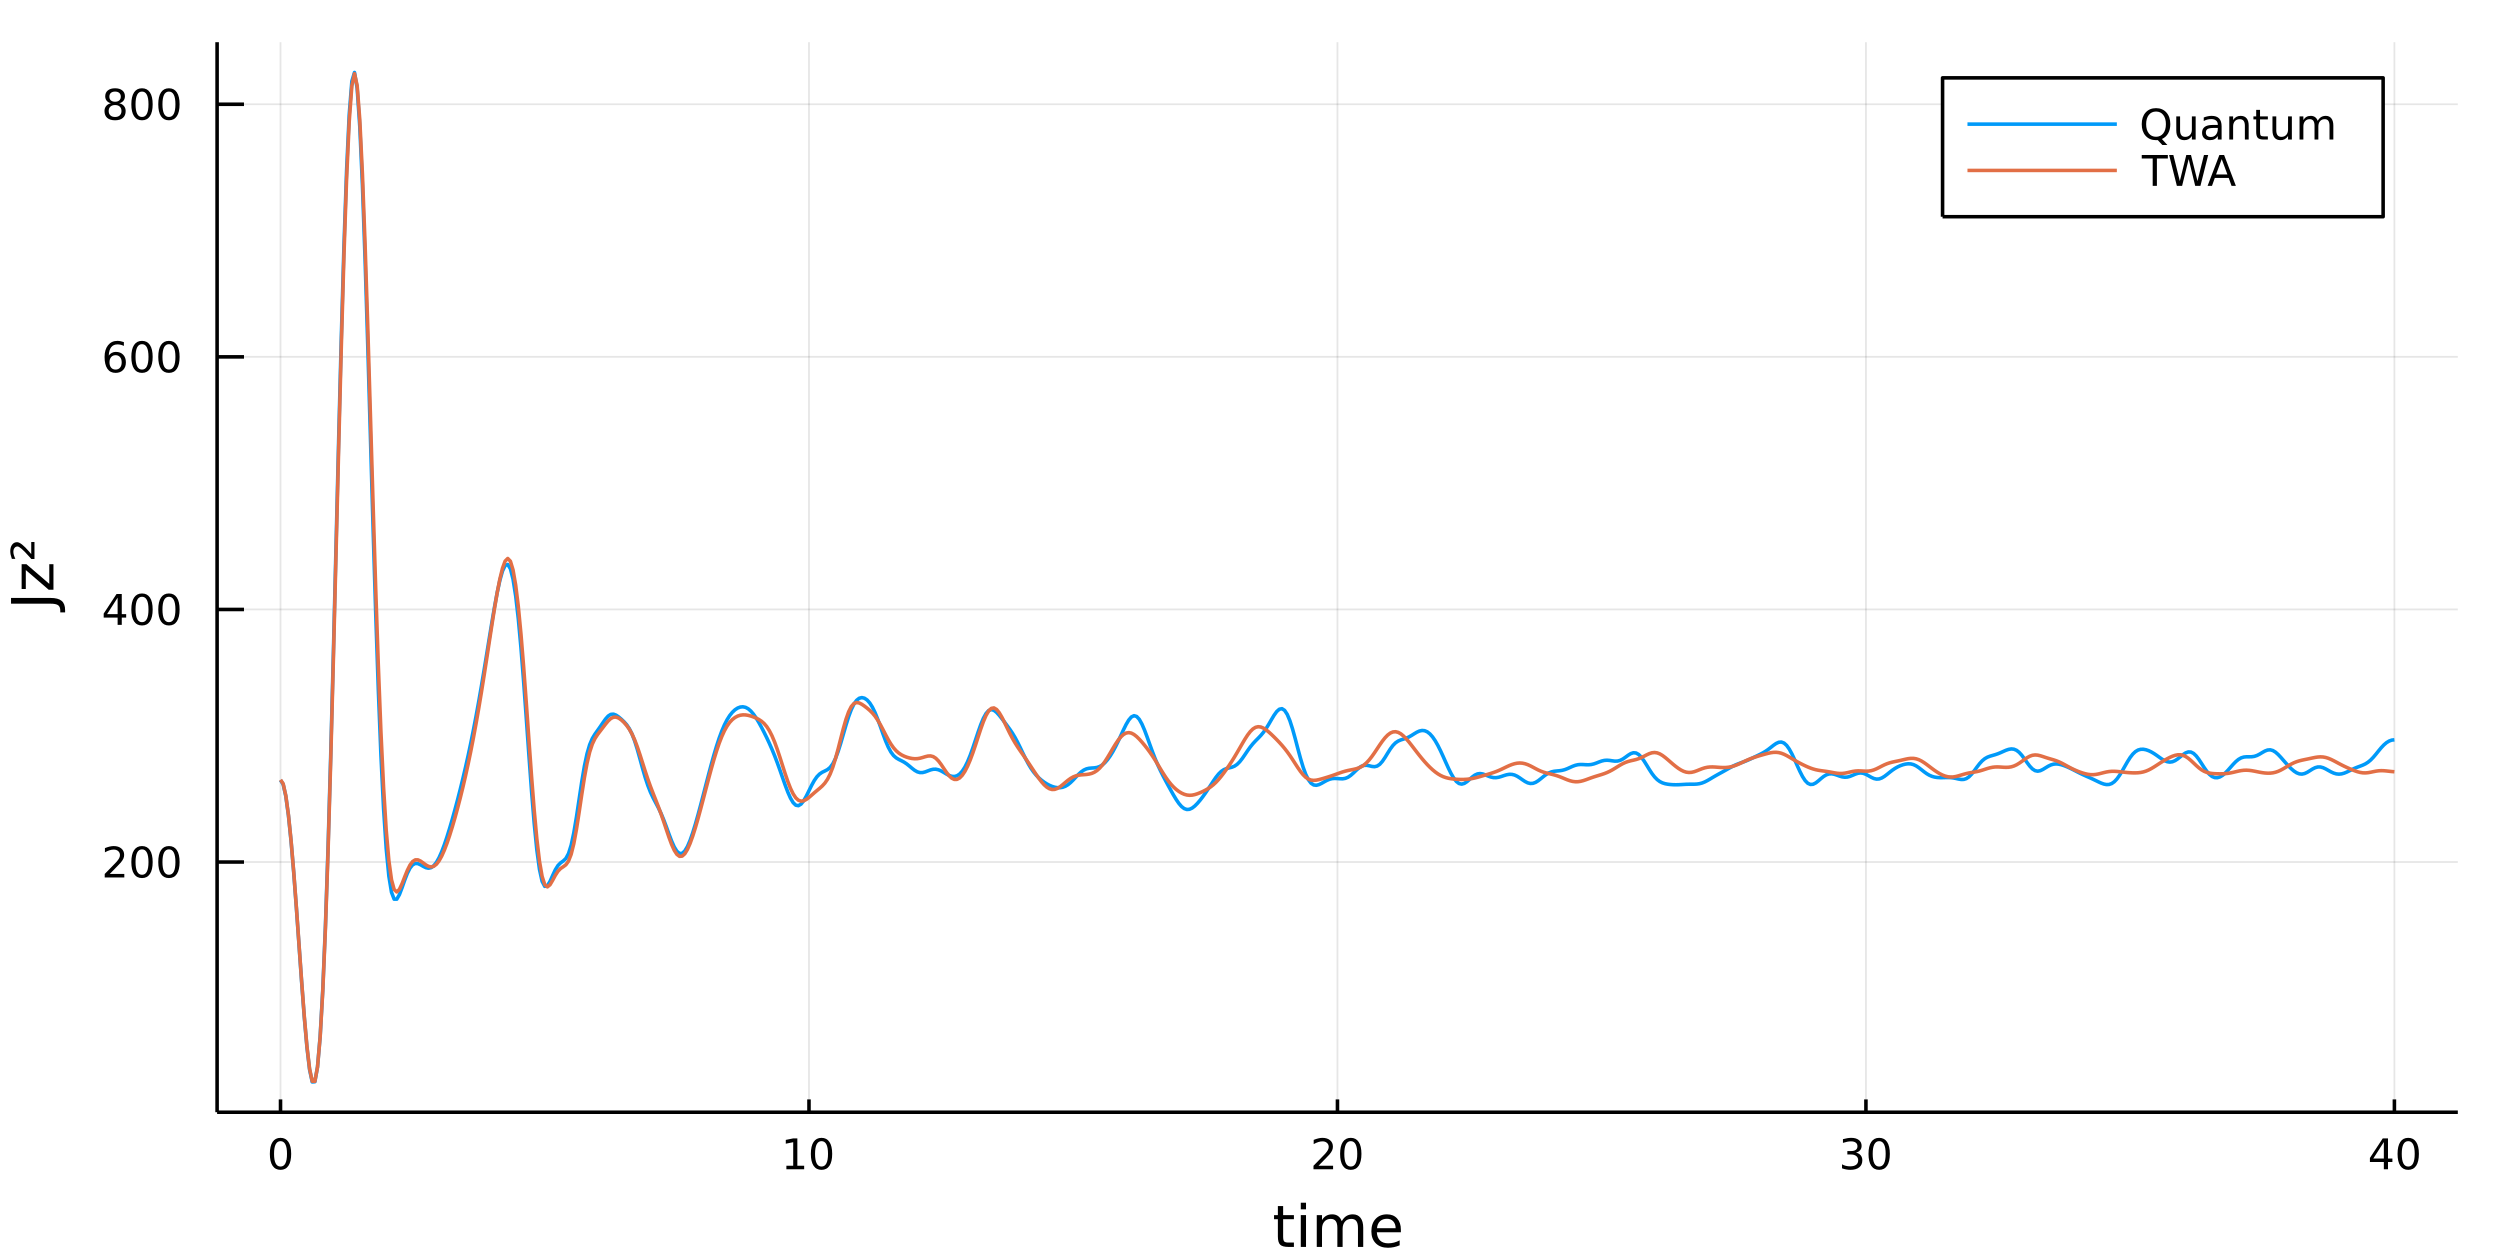 <?xml version="1.0" encoding="utf-8"?>
<svg xmlns="http://www.w3.org/2000/svg" xmlns:xlink="http://www.w3.org/1999/xlink" width="700" height="350" viewBox="0 0 2800 1400">
<rect x="0" y="0" width="2800" height="1400" fill="#333333" stroke="none"/>
<defs>
  <clipPath id="clip360">
    <rect x="0" y="0" width="2800" height="1400"/>
  </clipPath>
</defs>
<path clip-path="url(#clip360)" d="
M0 1400 L2800 1400 L2800 0 L0 0  Z
  " fill="#ffffff" fill-rule="evenodd" fill-opacity="1"/>
<defs>
  <clipPath id="clip361">
    <rect x="560" y="0" width="1961" height="1400"/>
  </clipPath>
</defs>
<path clip-path="url(#clip360)" d="
M243.151 1245.7 L2752.76 1245.7 L2752.76 47.244 L243.151 47.244  Z
  " fill="#ffffff" fill-rule="evenodd" fill-opacity="1"/>
<defs>
  <clipPath id="clip362">
    <rect x="243" y="47" width="2511" height="1199"/>
  </clipPath>
</defs>
<polyline clip-path="url(#clip362)" style="stroke:#000000; stroke-linecap:butt; stroke-linejoin:round; stroke-width:2; stroke-opacity:0.1; fill:none" points="
  314.177,1245.7 314.177,47.244 
  "/>
<polyline clip-path="url(#clip362)" style="stroke:#000000; stroke-linecap:butt; stroke-linejoin:round; stroke-width:2; stroke-opacity:0.1; fill:none" points="
  906.065,1245.7 906.065,47.244 
  "/>
<polyline clip-path="url(#clip362)" style="stroke:#000000; stroke-linecap:butt; stroke-linejoin:round; stroke-width:2; stroke-opacity:0.1; fill:none" points="
  1497.95,1245.7 1497.95,47.244 
  "/>
<polyline clip-path="url(#clip362)" style="stroke:#000000; stroke-linecap:butt; stroke-linejoin:round; stroke-width:2; stroke-opacity:0.1; fill:none" points="
  2089.84,1245.7 2089.84,47.244 
  "/>
<polyline clip-path="url(#clip362)" style="stroke:#000000; stroke-linecap:butt; stroke-linejoin:round; stroke-width:2; stroke-opacity:0.1; fill:none" points="
  2681.73,1245.7 2681.73,47.244 
  "/>
<polyline clip-path="url(#clip360)" style="stroke:#000000; stroke-linecap:butt; stroke-linejoin:round; stroke-width:4; stroke-opacity:1; fill:none" points="
  243.151,1245.7 2752.76,1245.7 
  "/>
<polyline clip-path="url(#clip360)" style="stroke:#000000; stroke-linecap:butt; stroke-linejoin:round; stroke-width:4; stroke-opacity:1; fill:none" points="
  314.177,1245.7 314.177,1231.32 
  "/>
<polyline clip-path="url(#clip360)" style="stroke:#000000; stroke-linecap:butt; stroke-linejoin:round; stroke-width:4; stroke-opacity:1; fill:none" points="
  906.065,1245.7 906.065,1231.32 
  "/>
<polyline clip-path="url(#clip360)" style="stroke:#000000; stroke-linecap:butt; stroke-linejoin:round; stroke-width:4; stroke-opacity:1; fill:none" points="
  1497.95,1245.7 1497.95,1231.32 
  "/>
<polyline clip-path="url(#clip360)" style="stroke:#000000; stroke-linecap:butt; stroke-linejoin:round; stroke-width:4; stroke-opacity:1; fill:none" points="
  2089.84,1245.7 2089.84,1231.32 
  "/>
<polyline clip-path="url(#clip360)" style="stroke:#000000; stroke-linecap:butt; stroke-linejoin:round; stroke-width:4; stroke-opacity:1; fill:none" points="
  2681.73,1245.7 2681.73,1231.32 
  "/>
<path clip-path="url(#clip360)" d="M314.177 1278.09 Q310.566 1278.09 308.738 1281.66 Q306.932 1285.2 306.932 1292.33 Q306.932 1299.43 308.738 1303 Q310.566 1306.54 314.177 1306.54 Q317.812 1306.54 319.617 1303 Q321.446 1299.43 321.446 1292.33 Q321.446 1285.2 319.617 1281.66 Q317.812 1278.09 314.177 1278.09 M314.177 1274.39 Q319.988 1274.39 323.043 1278.99 Q326.122 1283.58 326.122 1292.33 Q326.122 1301.05 323.043 1305.66 Q319.988 1310.24 314.177 1310.24 Q308.367 1310.24 305.289 1305.66 Q302.233 1301.05 302.233 1292.33 Q302.233 1283.58 305.289 1278.99 Q308.367 1274.39 314.177 1274.39 Z" fill="#000000" fill-rule="evenodd" fill-opacity="1" /><path clip-path="url(#clip360)" d="M880.753 1305.64 L888.392 1305.64 L888.392 1279.27 L880.082 1280.94 L880.082 1276.68 L888.346 1275.01 L893.022 1275.01 L893.022 1305.64 L900.66 1305.64 L900.66 1309.57 L880.753 1309.57 L880.753 1305.64 Z" fill="#000000" fill-rule="evenodd" fill-opacity="1" /><path clip-path="url(#clip360)" d="M920.105 1278.09 Q916.494 1278.09 914.665 1281.66 Q912.859 1285.2 912.859 1292.33 Q912.859 1299.43 914.665 1303 Q916.494 1306.54 920.105 1306.54 Q923.739 1306.54 925.544 1303 Q927.373 1299.43 927.373 1292.33 Q927.373 1285.2 925.544 1281.66 Q923.739 1278.09 920.105 1278.09 M920.105 1274.39 Q925.915 1274.39 928.97 1278.99 Q932.049 1283.58 932.049 1292.33 Q932.049 1301.05 928.97 1305.66 Q925.915 1310.24 920.105 1310.24 Q914.295 1310.24 911.216 1305.66 Q908.16 1301.05 908.16 1292.33 Q908.16 1283.58 911.216 1278.99 Q914.295 1274.39 920.105 1274.39 Z" fill="#000000" fill-rule="evenodd" fill-opacity="1" /><path clip-path="url(#clip360)" d="M1476.73 1305.64 L1493.05 1305.64 L1493.05 1309.57 L1471.1 1309.57 L1471.1 1305.64 Q1473.76 1302.88 1478.35 1298.25 Q1482.95 1293.6 1484.13 1292.26 Q1486.38 1289.73 1487.26 1288 Q1488.16 1286.24 1488.16 1284.55 Q1488.16 1281.79 1486.22 1280.06 Q1484.3 1278.32 1481.19 1278.32 Q1479 1278.32 1476.54 1279.09 Q1474.11 1279.85 1471.33 1281.4 L1471.33 1276.68 Q1474.16 1275.54 1476.61 1274.97 Q1479.06 1274.39 1481.1 1274.39 Q1486.47 1274.39 1489.67 1277.07 Q1492.86 1279.76 1492.86 1284.25 Q1492.86 1286.38 1492.05 1288.3 Q1491.26 1290.2 1489.16 1292.79 Q1488.58 1293.46 1485.48 1296.68 Q1482.37 1299.87 1476.73 1305.64 Z" fill="#000000" fill-rule="evenodd" fill-opacity="1" /><path clip-path="url(#clip360)" d="M1512.86 1278.09 Q1509.25 1278.09 1507.42 1281.66 Q1505.62 1285.2 1505.62 1292.33 Q1505.62 1299.43 1507.42 1303 Q1509.25 1306.54 1512.86 1306.54 Q1516.49 1306.54 1518.3 1303 Q1520.13 1299.43 1520.13 1292.33 Q1520.13 1285.2 1518.3 1281.66 Q1516.49 1278.09 1512.86 1278.09 M1512.86 1274.39 Q1518.67 1274.39 1521.73 1278.99 Q1524.81 1283.58 1524.81 1292.33 Q1524.81 1301.05 1521.73 1305.66 Q1518.67 1310.24 1512.86 1310.24 Q1507.05 1310.24 1503.97 1305.66 Q1500.92 1301.05 1500.92 1292.33 Q1500.92 1283.58 1503.97 1278.99 Q1507.05 1274.39 1512.86 1274.39 Z" fill="#000000" fill-rule="evenodd" fill-opacity="1" /><path clip-path="url(#clip360)" d="M2078.68 1290.94 Q2082.04 1291.66 2083.92 1293.92 Q2085.81 1296.19 2085.81 1299.53 Q2085.81 1304.64 2082.3 1307.44 Q2078.78 1310.24 2072.3 1310.24 Q2070.12 1310.24 2067.8 1309.8 Q2065.51 1309.39 2063.06 1308.53 L2063.06 1304.02 Q2065 1305.15 2067.32 1305.73 Q2069.63 1306.31 2072.16 1306.31 Q2076.55 1306.31 2078.85 1304.57 Q2081.16 1302.84 2081.16 1299.53 Q2081.16 1296.47 2079.01 1294.76 Q2076.88 1293.02 2073.06 1293.02 L2069.03 1293.02 L2069.03 1289.18 L2073.24 1289.18 Q2076.69 1289.18 2078.52 1287.81 Q2080.35 1286.42 2080.35 1283.83 Q2080.35 1281.17 2078.45 1279.76 Q2076.58 1278.32 2073.06 1278.32 Q2071.14 1278.32 2068.94 1278.74 Q2066.74 1279.16 2064.1 1280.03 L2064.1 1275.87 Q2066.76 1275.13 2069.08 1274.76 Q2071.42 1274.39 2073.48 1274.39 Q2078.8 1274.39 2081.9 1276.82 Q2085 1279.22 2085 1283.35 Q2085 1286.22 2083.36 1288.21 Q2081.72 1290.17 2078.68 1290.94 Z" fill="#000000" fill-rule="evenodd" fill-opacity="1" /><path clip-path="url(#clip360)" d="M2104.68 1278.09 Q2101.07 1278.09 2099.24 1281.66 Q2097.43 1285.2 2097.43 1292.33 Q2097.43 1299.43 2099.24 1303 Q2101.07 1306.54 2104.68 1306.54 Q2108.31 1306.54 2110.12 1303 Q2111.95 1299.43 2111.95 1292.33 Q2111.95 1285.2 2110.12 1281.66 Q2108.31 1278.09 2104.68 1278.09 M2104.68 1274.39 Q2110.49 1274.39 2113.54 1278.99 Q2116.62 1283.58 2116.62 1292.33 Q2116.62 1301.05 2113.54 1305.66 Q2110.49 1310.24 2104.68 1310.24 Q2098.87 1310.24 2095.79 1305.66 Q2092.73 1301.05 2092.73 1292.33 Q2092.73 1283.58 2095.79 1278.99 Q2098.87 1274.39 2104.68 1274.39 Z" fill="#000000" fill-rule="evenodd" fill-opacity="1" /><path clip-path="url(#clip360)" d="M2669.9 1279.09 L2658.1 1297.53 L2669.9 1297.53 L2669.9 1279.09 M2668.67 1275.01 L2674.55 1275.01 L2674.55 1297.53 L2679.48 1297.53 L2679.48 1301.42 L2674.55 1301.42 L2674.55 1309.57 L2669.9 1309.57 L2669.9 1301.42 L2654.3 1301.42 L2654.3 1296.91 L2668.67 1275.01 Z" fill="#000000" fill-rule="evenodd" fill-opacity="1" /><path clip-path="url(#clip360)" d="M2697.22 1278.09 Q2693.6 1278.09 2691.78 1281.66 Q2689.97 1285.2 2689.97 1292.33 Q2689.97 1299.43 2691.78 1303 Q2693.6 1306.54 2697.22 1306.54 Q2700.85 1306.54 2702.66 1303 Q2704.48 1299.43 2704.48 1292.33 Q2704.48 1285.2 2702.66 1281.66 Q2700.85 1278.09 2697.22 1278.09 M2697.22 1274.39 Q2703.03 1274.39 2706.08 1278.99 Q2709.16 1283.58 2709.16 1292.33 Q2709.16 1301.05 2706.08 1305.66 Q2703.03 1310.24 2697.22 1310.24 Q2691.41 1310.24 2688.33 1305.66 Q2685.27 1301.05 2685.27 1292.33 Q2685.27 1283.58 2688.33 1278.99 Q2691.41 1274.39 2697.22 1274.39 Z" fill="#000000" fill-rule="evenodd" fill-opacity="1" /><path clip-path="url(#clip360)" d="M1437.11 1350.79 L1437.11 1360.92 L1449.18 1360.92 L1449.18 1365.47 L1437.11 1365.47 L1437.11 1384.82 Q1437.11 1389.18 1438.29 1390.42 Q1439.5 1391.66 1443.16 1391.66 L1449.18 1391.66 L1449.18 1396.56 L1443.16 1396.56 Q1436.38 1396.56 1433.8 1394.05 Q1431.22 1391.5 1431.22 1384.82 L1431.22 1365.47 L1426.93 1365.47 L1426.93 1360.92 L1431.22 1360.92 L1431.22 1350.79 L1437.11 1350.79 Z" fill="#000000" fill-rule="evenodd" fill-opacity="1" /><path clip-path="url(#clip360)" d="M1456.88 1360.92 L1462.74 1360.92 L1462.74 1396.56 L1456.88 1396.56 L1456.88 1360.92 M1456.88 1347.04 L1462.74 1347.04 L1462.74 1354.45 L1456.88 1354.45 L1456.88 1347.04 Z" fill="#000000" fill-rule="evenodd" fill-opacity="1" /><path clip-path="url(#clip360)" d="M1502.74 1367.76 Q1504.94 1363.81 1508 1361.93 Q1511.05 1360.06 1515.19 1360.06 Q1520.76 1360.06 1523.78 1363.97 Q1526.81 1367.85 1526.81 1375.05 L1526.81 1396.56 L1520.92 1396.56 L1520.92 1375.24 Q1520.92 1370.11 1519.1 1367.63 Q1517.29 1365.15 1513.57 1365.15 Q1509.01 1365.15 1506.37 1368.17 Q1503.73 1371.2 1503.73 1376.42 L1503.73 1396.56 L1497.84 1396.56 L1497.84 1375.24 Q1497.84 1370.08 1496.03 1367.63 Q1494.21 1365.15 1490.43 1365.15 Q1485.94 1365.15 1483.3 1368.2 Q1480.65 1371.23 1480.65 1376.42 L1480.65 1396.56 L1474.77 1396.56 L1474.77 1360.92 L1480.65 1360.92 L1480.65 1366.45 Q1482.66 1363.18 1485.46 1361.62 Q1488.26 1360.06 1492.11 1360.06 Q1496 1360.06 1498.7 1362.03 Q1501.44 1364 1502.74 1367.76 Z" fill="#000000" fill-rule="evenodd" fill-opacity="1" /><path clip-path="url(#clip360)" d="M1568.98 1377.28 L1568.98 1380.14 L1542.05 1380.14 Q1542.43 1386.19 1545.68 1389.37 Q1548.96 1392.52 1554.78 1392.52 Q1558.16 1392.52 1561.31 1391.69 Q1564.49 1390.87 1567.61 1389.21 L1567.61 1394.75 Q1564.46 1396.09 1561.15 1396.79 Q1557.84 1397.49 1554.43 1397.49 Q1545.9 1397.49 1540.91 1392.52 Q1535.94 1387.56 1535.94 1379.09 Q1535.94 1370.34 1540.65 1365.21 Q1545.39 1360.06 1553.41 1360.06 Q1560.61 1360.06 1564.78 1364.7 Q1568.98 1369.32 1568.98 1377.28 M1563.12 1375.56 Q1563.06 1370.75 1560.42 1367.89 Q1557.81 1365.02 1553.48 1365.02 Q1548.58 1365.02 1545.62 1367.79 Q1542.69 1370.56 1542.24 1375.59 L1563.12 1375.56 Z" fill="#000000" fill-rule="evenodd" fill-opacity="1" /><polyline clip-path="url(#clip362)" style="stroke:#000000; stroke-linecap:butt; stroke-linejoin:round; stroke-width:2; stroke-opacity:0.1; fill:none" points="
  243.151,965.492 2752.76,965.492 
  "/>
<polyline clip-path="url(#clip362)" style="stroke:#000000; stroke-linecap:butt; stroke-linejoin:round; stroke-width:2; stroke-opacity:0.1; fill:none" points="
  243.151,682.586 2752.76,682.586 
  "/>
<polyline clip-path="url(#clip362)" style="stroke:#000000; stroke-linecap:butt; stroke-linejoin:round; stroke-width:2; stroke-opacity:0.1; fill:none" points="
  243.151,399.679 2752.76,399.679 
  "/>
<polyline clip-path="url(#clip362)" style="stroke:#000000; stroke-linecap:butt; stroke-linejoin:round; stroke-width:2; stroke-opacity:0.1; fill:none" points="
  243.151,116.773 2752.76,116.773 
  "/>
<polyline clip-path="url(#clip360)" style="stroke:#000000; stroke-linecap:butt; stroke-linejoin:round; stroke-width:4; stroke-opacity:1; fill:none" points="
  243.151,1245.7 243.151,47.244 
  "/>
<polyline clip-path="url(#clip360)" style="stroke:#000000; stroke-linecap:butt; stroke-linejoin:round; stroke-width:4; stroke-opacity:1; fill:none" points="
  243.151,965.492 273.266,965.492 
  "/>
<polyline clip-path="url(#clip360)" style="stroke:#000000; stroke-linecap:butt; stroke-linejoin:round; stroke-width:4; stroke-opacity:1; fill:none" points="
  243.151,682.586 273.266,682.586 
  "/>
<polyline clip-path="url(#clip360)" style="stroke:#000000; stroke-linecap:butt; stroke-linejoin:round; stroke-width:4; stroke-opacity:1; fill:none" points="
  243.151,399.679 273.266,399.679 
  "/>
<polyline clip-path="url(#clip360)" style="stroke:#000000; stroke-linecap:butt; stroke-linejoin:round; stroke-width:4; stroke-opacity:1; fill:none" points="
  243.151,116.773 273.266,116.773 
  "/>
<path clip-path="url(#clip360)" d="M122.911 978.837 L139.23 978.837 L139.23 982.772 L117.286 982.772 L117.286 978.837 Q119.948 976.083 124.531 971.453 Q129.137 966.8 130.318 965.458 Q132.563 962.934 133.443 961.198 Q134.346 959.439 134.346 957.749 Q134.346 954.995 132.401 953.259 Q130.48 951.522 127.378 951.522 Q125.179 951.522 122.725 952.286 Q120.295 953.05 117.517 954.601 L117.517 949.879 Q120.341 948.745 122.795 948.166 Q125.249 947.587 127.286 947.587 Q132.656 947.587 135.85 950.273 Q139.045 952.958 139.045 957.448 Q139.045 959.578 138.235 961.499 Q137.448 963.397 135.341 965.99 Q134.762 966.661 131.661 969.879 Q128.559 973.073 122.911 978.837 Z" fill="#000000" fill-rule="evenodd" fill-opacity="1" /><path clip-path="url(#clip360)" d="M159.045 951.291 Q155.434 951.291 153.605 954.856 Q151.799 958.397 151.799 965.527 Q151.799 972.633 153.605 976.198 Q155.434 979.74 159.045 979.74 Q162.679 979.74 164.484 976.198 Q166.313 972.633 166.313 965.527 Q166.313 958.397 164.484 954.856 Q162.679 951.291 159.045 951.291 M159.045 947.587 Q164.855 947.587 167.91 952.194 Q170.989 956.777 170.989 965.527 Q170.989 974.254 167.91 978.86 Q164.855 983.444 159.045 983.444 Q153.234 983.444 150.156 978.86 Q147.1 974.254 147.1 965.527 Q147.1 956.777 150.156 952.194 Q153.234 947.587 159.045 947.587 Z" fill="#000000" fill-rule="evenodd" fill-opacity="1" /><path clip-path="url(#clip360)" d="M189.207 951.291 Q185.595 951.291 183.767 954.856 Q181.961 958.397 181.961 965.527 Q181.961 972.633 183.767 976.198 Q185.595 979.74 189.207 979.74 Q192.841 979.74 194.646 976.198 Q196.475 972.633 196.475 965.527 Q196.475 958.397 194.646 954.856 Q192.841 951.291 189.207 951.291 M189.207 947.587 Q195.017 947.587 198.072 952.194 Q201.151 956.777 201.151 965.527 Q201.151 974.254 198.072 978.86 Q195.017 983.444 189.207 983.444 Q183.396 983.444 180.318 978.86 Q177.262 974.254 177.262 965.527 Q177.262 956.777 180.318 952.194 Q183.396 947.587 189.207 947.587 Z" fill="#000000" fill-rule="evenodd" fill-opacity="1" /><path clip-path="url(#clip360)" d="M131.73 669.38 L119.924 687.829 L131.73 687.829 L131.73 669.38 M130.503 665.306 L136.383 665.306 L136.383 687.829 L141.313 687.829 L141.313 691.718 L136.383 691.718 L136.383 699.866 L131.73 699.866 L131.73 691.718 L116.128 691.718 L116.128 687.204 L130.503 665.306 Z" fill="#000000" fill-rule="evenodd" fill-opacity="1" /><path clip-path="url(#clip360)" d="M159.045 668.385 Q155.434 668.385 153.605 671.949 Q151.799 675.491 151.799 682.621 Q151.799 689.727 153.605 693.292 Q155.434 696.833 159.045 696.833 Q162.679 696.833 164.484 693.292 Q166.313 689.727 166.313 682.621 Q166.313 675.491 164.484 671.949 Q162.679 668.385 159.045 668.385 M159.045 664.681 Q164.855 664.681 167.91 669.287 Q170.989 673.871 170.989 682.621 Q170.989 691.347 167.91 695.954 Q164.855 700.537 159.045 700.537 Q153.234 700.537 150.156 695.954 Q147.1 691.347 147.1 682.621 Q147.1 673.871 150.156 669.287 Q153.234 664.681 159.045 664.681 Z" fill="#000000" fill-rule="evenodd" fill-opacity="1" /><path clip-path="url(#clip360)" d="M189.207 668.385 Q185.595 668.385 183.767 671.949 Q181.961 675.491 181.961 682.621 Q181.961 689.727 183.767 693.292 Q185.595 696.833 189.207 696.833 Q192.841 696.833 194.646 693.292 Q196.475 689.727 196.475 682.621 Q196.475 675.491 194.646 671.949 Q192.841 668.385 189.207 668.385 M189.207 664.681 Q195.017 664.681 198.072 669.287 Q201.151 673.871 201.151 682.621 Q201.151 691.347 198.072 695.954 Q195.017 700.537 189.207 700.537 Q183.396 700.537 180.318 695.954 Q177.262 691.347 177.262 682.621 Q177.262 673.871 180.318 669.287 Q183.396 664.681 189.207 664.681 Z" fill="#000000" fill-rule="evenodd" fill-opacity="1" /><path clip-path="url(#clip360)" d="M129.461 397.816 Q126.313 397.816 124.461 399.969 Q122.633 402.121 122.633 405.871 Q122.633 409.598 124.461 411.774 Q126.313 413.927 129.461 413.927 Q132.61 413.927 134.438 411.774 Q136.29 409.598 136.29 405.871 Q136.29 402.121 134.438 399.969 Q132.61 397.816 129.461 397.816 M138.744 383.163 L138.744 387.422 Q136.985 386.589 135.179 386.149 Q133.397 385.71 131.637 385.71 Q127.008 385.71 124.554 388.835 Q122.124 391.959 121.776 398.279 Q123.142 396.265 125.202 395.2 Q127.262 394.112 129.739 394.112 Q134.948 394.112 137.957 397.284 Q140.989 400.432 140.989 405.871 Q140.989 411.195 137.841 414.413 Q134.693 417.631 129.461 417.631 Q123.466 417.631 120.295 413.047 Q117.124 408.441 117.124 399.714 Q117.124 391.52 121.012 386.659 Q124.901 381.774 131.452 381.774 Q133.211 381.774 134.994 382.122 Q136.799 382.469 138.744 383.163 Z" fill="#000000" fill-rule="evenodd" fill-opacity="1" /><path clip-path="url(#clip360)" d="M159.045 385.478 Q155.434 385.478 153.605 389.043 Q151.799 392.584 151.799 399.714 Q151.799 406.821 153.605 410.385 Q155.434 413.927 159.045 413.927 Q162.679 413.927 164.484 410.385 Q166.313 406.821 166.313 399.714 Q166.313 392.584 164.484 389.043 Q162.679 385.478 159.045 385.478 M159.045 381.774 Q164.855 381.774 167.91 386.381 Q170.989 390.964 170.989 399.714 Q170.989 408.441 167.91 413.047 Q164.855 417.631 159.045 417.631 Q153.234 417.631 150.156 413.047 Q147.1 408.441 147.1 399.714 Q147.1 390.964 150.156 386.381 Q153.234 381.774 159.045 381.774 Z" fill="#000000" fill-rule="evenodd" fill-opacity="1" /><path clip-path="url(#clip360)" d="M189.207 385.478 Q185.595 385.478 183.767 389.043 Q181.961 392.584 181.961 399.714 Q181.961 406.821 183.767 410.385 Q185.595 413.927 189.207 413.927 Q192.841 413.927 194.646 410.385 Q196.475 406.821 196.475 399.714 Q196.475 392.584 194.646 389.043 Q192.841 385.478 189.207 385.478 M189.207 381.774 Q195.017 381.774 198.072 386.381 Q201.151 390.964 201.151 399.714 Q201.151 408.441 198.072 413.047 Q195.017 417.631 189.207 417.631 Q183.396 417.631 180.318 413.047 Q177.262 408.441 177.262 399.714 Q177.262 390.964 180.318 386.381 Q183.396 381.774 189.207 381.774 Z" fill="#000000" fill-rule="evenodd" fill-opacity="1" /><path clip-path="url(#clip360)" d="M128.883 117.641 Q125.549 117.641 123.628 119.423 Q121.73 121.206 121.73 124.331 Q121.73 127.456 123.628 129.238 Q125.549 131.02 128.883 131.02 Q132.216 131.02 134.137 129.238 Q136.059 127.433 136.059 124.331 Q136.059 121.206 134.137 119.423 Q132.239 117.641 128.883 117.641 M124.207 115.65 Q121.198 114.909 119.508 112.849 Q117.841 110.789 117.841 107.826 Q117.841 103.683 120.781 101.275 Q123.744 98.868 128.883 98.868 Q134.045 98.868 136.985 101.275 Q139.924 103.683 139.924 107.826 Q139.924 110.789 138.235 112.849 Q136.568 114.909 133.582 115.65 Q136.961 116.437 138.836 118.729 Q140.735 121.021 140.735 124.331 Q140.735 129.354 137.656 132.039 Q134.6 134.724 128.883 134.724 Q123.165 134.724 120.087 132.039 Q117.031 129.354 117.031 124.331 Q117.031 121.021 118.929 118.729 Q120.827 116.437 124.207 115.65 M122.494 108.266 Q122.494 110.951 124.161 112.456 Q125.85 113.96 128.883 113.96 Q131.892 113.96 133.582 112.456 Q135.295 110.951 135.295 108.266 Q135.295 105.581 133.582 104.076 Q131.892 102.572 128.883 102.572 Q125.85 102.572 124.161 104.076 Q122.494 105.581 122.494 108.266 Z" fill="#000000" fill-rule="evenodd" fill-opacity="1" /><path clip-path="url(#clip360)" d="M159.045 102.572 Q155.434 102.572 153.605 106.136 Q151.799 109.678 151.799 116.808 Q151.799 123.914 153.605 127.479 Q155.434 131.02 159.045 131.02 Q162.679 131.02 164.484 127.479 Q166.313 123.914 166.313 116.808 Q166.313 109.678 164.484 106.136 Q162.679 102.572 159.045 102.572 M159.045 98.868 Q164.855 98.868 167.91 103.474 Q170.989 108.058 170.989 116.808 Q170.989 125.534 167.91 130.141 Q164.855 134.724 159.045 134.724 Q153.234 134.724 150.156 130.141 Q147.1 125.534 147.1 116.808 Q147.1 108.058 150.156 103.474 Q153.234 98.868 159.045 98.868 Z" fill="#000000" fill-rule="evenodd" fill-opacity="1" /><path clip-path="url(#clip360)" d="M189.207 102.572 Q185.595 102.572 183.767 106.136 Q181.961 109.678 181.961 116.808 Q181.961 123.914 183.767 127.479 Q185.595 131.02 189.207 131.02 Q192.841 131.02 194.646 127.479 Q196.475 123.914 196.475 116.808 Q196.475 109.678 194.646 106.136 Q192.841 102.572 189.207 102.572 M189.207 98.868 Q195.017 98.868 198.072 103.474 Q201.151 108.058 201.151 116.808 Q201.151 125.534 198.072 130.141 Q195.017 134.724 189.207 134.724 Q183.396 134.724 180.318 130.141 Q177.262 125.534 177.262 116.808 Q177.262 108.058 180.318 103.474 Q183.396 98.868 189.207 98.868 Z" fill="#000000" fill-rule="evenodd" fill-opacity="1" /><path clip-path="url(#clip360)" d="M12.352 676.12 L12.352 669.691 L56.562 669.691 Q65.156 669.691 69.039 672.969 Q72.922 676.216 72.922 683.441 L72.922 685.892 L67.511 685.892 L67.511 683.886 Q67.511 679.621 65.124 677.871 Q62.737 676.12 56.562 676.12 L12.352 676.12 Z" fill="#000000" fill-rule="evenodd" fill-opacity="1" /><path clip-path="url(#clip360)" d="M24.224 659.697 L24.224 631.879 L29.571 631.879 L55.193 653.904 L55.193 631.879 L59.872 631.879 L59.872 660.492 L54.525 660.492 L28.903 638.467 L28.903 659.697 L24.224 659.697 Z" fill="#000000" fill-rule="evenodd" fill-opacity="1" /><path clip-path="url(#clip360)" d="M34.982 620.548 L34.982 607.052 L38.611 607.052 L38.611 626.086 L35.11 626.086 Q34.123 625.004 32.34 622.998 Q22.633 612.049 19.641 612.049 Q17.54 612.049 16.267 613.704 Q14.962 615.36 14.962 618.065 Q14.962 619.72 15.535 621.662 Q16.076 623.603 17.19 625.895 L13.275 625.895 Q12.384 623.444 11.938 621.343 Q11.493 619.211 11.493 617.397 Q11.493 612.781 13.594 610.012 Q15.694 607.243 19.132 607.243 Q23.556 607.243 32.595 617.779 Q34.123 619.561 34.982 620.548 Z" fill="#000000" fill-rule="evenodd" fill-opacity="1" /><polyline clip-path="url(#clip362)" style="stroke:#009af9; stroke-linecap:butt; stroke-linejoin:round; stroke-width:4; stroke-opacity:1; fill:none" points="
  314.177,873.872 317.137,878.39 320.096,891.758 323.056,913.417 326.015,942.433 328.975,977.497 331.934,1016.93 334.894,1058.69 337.853,1100.41 340.812,1139.46 
  343.772,1172.98 346.731,1198.05 349.691,1211.78 352.65,1211.52 355.61,1195.03 358.569,1160.69 361.528,1107.72 364.488,1036.34 367.447,947.94 370.407,845.084 
  373.366,731.527 376.326,612.059 379.285,492.268 382.245,378.187 385.204,275.88 388.163,190.975 391.123,128.203 394.082,90.993 397.042,81.163 400.001,98.75 
  402.961,142.009 405.92,207.564 408.88,290.724 411.839,385.907 414.798,487.132 417.758,588.53 420.717,684.804 423.677,771.613 426.636,845.824 429.596,905.634 
  432.555,950.548 435.514,981.242 438.474,999.332 441.433,1007.08 444.393,1007.08 447.352,1001.97 450.312,994.173 453.271,985.714 456.231,978.091 459.19,972.246 
  462.149,968.583 465.109,967.05 468.068,967.249 471.028,968.567 473.987,970.302 476.947,971.773 479.906,972.402 482.866,971.767 485.825,969.619 488.784,965.878 
  491.744,960.6 494.703,953.941 497.663,946.108 500.622,937.319 503.582,927.772 506.541,917.619 509.5,906.959 512.46,895.839 515.419,884.256 518.379,872.174 
  521.338,859.534 524.298,846.269 527.257,832.313 530.217,817.611 533.176,802.13 536.135,785.867 539.095,768.868 542.054,751.234 545.014,733.148 547.973,714.89 
  550.933,696.859 553.892,679.583 556.852,663.734 559.811,650.117 562.77,639.654 565.73,633.339 568.689,632.172 571.649,637.063 574.608,648.723 577.568,667.528 
  580.527,693.398 583.486,725.696 586.446,763.168 589.405,803.971 592.365,845.78 595.324,886.002 598.284,922.069 601.243,951.781 604.203,973.643 607.162,987.119 
  610.121,992.74 613.081,992.015 616.04,987.13 619,980.481 621.959,974.141 624.919,969.382 627.878,966.393 630.838,964.289 633.797,961.432 636.756,955.987 
  639.716,946.55 642.675,932.659 645.635,915.002 648.594,895.264 651.554,875.633 654.513,858.164 657.472,844.2 660.432,834.067 663.391,827.138 666.351,822.216 
  669.31,818.066 672.27,813.875 675.229,809.481 678.189,805.293 681.148,801.979 684.107,800.1 687.067,799.842 690.026,800.975 692.986,803.02 695.945,805.534 
  698.905,808.355 701.864,811.695 704.824,816.045 707.783,821.93 710.742,829.639 713.702,839.042 716.661,849.578 719.621,860.4 722.58,870.634 725.54,879.642 
  728.499,887.196 731.458,893.511 734.418,899.14 737.377,904.764 740.337,910.964 743.296,918.032 746.256,925.882 749.215,934.068 752.175,941.893 755.134,948.572 
  758.093,953.402 761.053,955.88 764.012,955.776 766.972,953.119 769.931,948.147 772.891,941.221 775.85,932.748 778.81,923.112 781.769,912.649 784.728,901.635 
  787.688,890.299 790.647,878.847 793.607,867.475 796.566,856.382 799.526,845.773 802.485,835.854 805.444,826.809 808.404,818.787 811.363,811.878 814.323,806.101 
  817.282,801.415 820.242,797.732 823.201,794.957 826.161,793.018 829.12,791.894 832.079,791.613 835.039,792.239 837.998,793.828 840.958,796.392 843.917,799.877 
  846.877,804.158 849.836,809.069 852.795,814.445 855.755,820.165 858.714,826.179 861.674,832.517 864.633,839.258 867.593,846.492 870.552,854.258 873.512,862.492 
  876.471,870.99 879.43,879.397 882.39,887.226 885.349,893.92 888.309,898.931 891.268,901.825 894.228,902.366 897.187,900.588 900.147,896.801 903.106,891.557 
  906.065,885.564 909.025,879.567 911.984,874.217 914.944,869.954 917.903,866.922 920.863,864.935 923.822,863.508 926.781,861.947 929.741,859.502 932.7,855.529 
  935.66,849.654 938.619,841.866 941.579,832.536 944.538,822.342 947.498,812.125 950.457,802.707 953.416,794.74 956.376,788.609 959.335,784.417 962.295,782.052 
  965.254,781.305 968.214,781.981 971.173,783.981 974.133,787.311 977.092,792.025 980.051,798.116 983.011,805.417 985.97,813.546 988.93,821.923 991.889,829.877 
  994.849,836.792 997.808,842.267 1000.77,846.204 1003.73,848.828 1006.69,850.594 1009.65,852.044 1012.61,853.637 1015.56,855.622 1018.52,857.989 1021.48,860.496 
  1024.44,862.773 1027.4,864.454 1030.36,865.296 1033.32,865.258 1036.28,864.511 1039.24,863.384 1042.2,862.281 1045.16,861.57 1048.12,861.499 1051.08,862.151 
  1054.04,863.435 1057,865.123 1059.96,866.906 1062.92,868.456 1065.88,869.467 1068.83,869.684 1071.79,868.901 1074.75,866.961 1077.71,863.743 1080.67,859.172 
  1083.63,853.243 1086.59,846.05 1089.55,837.827 1092.51,828.972 1095.47,820.032 1098.43,811.654 1101.39,804.496 1104.35,799.11 1107.31,795.834 1110.27,794.727 
  1113.23,795.558 1116.19,797.881 1119.15,801.156 1122.1,804.892 1125.06,808.769 1128.02,812.691 1130.98,816.756 1133.94,821.167 1136.9,826.105 1139.86,831.628 
  1142.82,837.619 1145.78,843.813 1148.74,849.871 1151.7,855.481 1154.66,860.438 1157.62,864.675 1160.58,868.241 1163.54,871.251 1166.5,873.824 1169.46,876.043 
  1172.42,877.944 1175.37,879.53 1178.33,880.783 1181.29,881.679 1184.25,882.181 1187.21,882.231 1190.17,881.75 1193.13,880.653 1196.09,878.887 1199.05,876.478 
  1202.01,873.559 1204.97,870.381 1207.93,867.268 1210.89,864.548 1213.85,862.469 1216.81,861.131 1219.77,860.45 1222.73,860.185 1225.68,859.997 1228.64,859.535 
  1231.6,858.51 1234.56,856.742 1237.52,854.162 1240.48,850.779 1243.44,846.641 1246.4,841.801 1249.36,836.319 1252.32,830.297 1255.28,823.921 1258.24,817.508 
  1261.2,811.514 1264.16,806.494 1267.12,803.021 1270.08,801.574 1273.04,802.439 1276,805.634 1278.95,810.909 1281.91,817.786 1284.87,825.664 1287.83,833.927 
  1290.79,842.058 1293.75,849.703 1296.71,856.707 1299.67,863.092 1302.63,868.997 1305.59,874.608 1308.55,880.077 1311.51,885.461 1314.47,890.697 1317.43,895.598 
  1320.39,899.899 1323.35,903.315 1326.31,905.605 1329.27,906.636 1332.22,906.405 1335.18,905.039 1338.14,902.75 1341.1,899.776 1344.06,896.314 1347.02,892.491 
  1349.98,888.369 1352.94,883.99 1355.9,879.44 1358.86,874.893 1361.82,870.612 1364.78,866.896 1367.74,863.991 1370.7,861.992 1373.66,860.784 1376.62,860.046 
  1379.58,859.322 1382.54,858.141 1385.49,856.15 1388.45,853.213 1391.41,849.443 1394.37,845.157 1397.33,840.765 1400.29,836.637 1403.25,832.978 1406.21,829.769 
  1409.17,826.787 1412.13,823.687 1415.09,820.14 1418.05,815.952 1421.01,811.157 1423.97,806.041 1426.93,801.102 1429.89,796.975 1432.85,794.32 1435.81,793.723 
  1438.76,795.603 1441.72,800.134 1444.68,807.207 1447.64,816.411 1450.6,827.074 1453.56,838.346 1456.52,849.32 1459.48,859.173 1462.44,867.285 1465.4,873.314 
  1468.36,877.208 1471.32,879.159 1474.28,879.53 1477.24,878.765 1480.2,877.325 1483.16,875.629 1486.12,874.034 1489.08,872.798 1492.03,872.063 1494.99,871.835 
  1497.95,871.975 1500.91,872.221 1503.87,872.247 1506.83,871.742 1509.79,870.496 1512.75,868.478 1515.71,865.86 1518.67,863 1521.63,860.351 1524.59,858.343 
  1527.55,857.254 1530.51,857.109 1533.47,857.649 1536.43,858.379 1539.39,858.69 1542.34,858.026 1545.3,856.046 1548.26,852.726 1551.22,848.372 1554.18,843.537 
  1557.14,838.861 1560.1,834.884 1563.06,831.908 1566.02,829.93 1568.98,828.686 1571.94,827.767 1574.9,826.777 1577.86,825.463 1580.82,823.786 1583.78,821.908 
  1586.74,820.124 1589.7,818.767 1592.66,818.123 1595.61,818.389 1598.57,819.67 1601.53,821.996 1604.49,825.349 1607.45,829.674 1610.41,834.875 1613.37,840.8 
  1616.33,847.23 1619.29,853.877 1622.25,860.391 1625.21,866.382 1628.17,871.454 1631.13,875.255 1634.09,877.539 1637.05,878.223 1640.01,877.429 1642.97,875.496 
  1645.93,872.924 1648.88,870.288 1651.84,868.113 1654.8,866.763 1657.76,866.374 1660.72,866.848 1663.68,867.899 1666.64,869.152 1669.6,870.241 1672.56,870.894 
  1675.52,870.981 1678.48,870.524 1681.44,869.672 1684.4,868.662 1687.36,867.765 1690.32,867.242 1693.28,867.291 1696.24,868.015 1699.2,869.388 1702.15,871.254 
  1705.11,873.339 1708.07,875.299 1711.03,876.787 1713.99,877.516 1716.95,877.327 1719.91,876.224 1722.87,874.368 1725.83,872.048 1728.79,869.614 1731.75,867.401 
  1734.71,865.656 1737.67,864.483 1740.63,863.825 1743.59,863.496 1746.55,863.235 1749.51,862.796 1752.47,862.027 1755.42,860.913 1758.38,859.582 1761.34,858.254 
  1764.3,857.163 1767.26,856.473 1770.22,856.221 1773.18,856.299 1776.14,856.494 1779.1,856.556 1782.06,856.285 1785.02,855.602 1787.98,854.574 1790.94,853.401 
  1793.9,852.347 1796.86,851.651 1799.82,851.439 1802.78,851.668 1805.74,852.122 1808.69,852.473 1811.65,852.38 1814.61,851.605 1817.57,850.106 1820.53,848.068 
  1823.49,845.883 1826.45,844.054 1829.41,843.082 1832.37,843.346 1835.33,845.022 1838.29,848.044 1841.25,852.132 1844.21,856.85 1847.17,861.705 1850.13,866.24 
  1853.09,870.117 1856.05,873.158 1859.01,875.353 1861.96,876.821 1864.92,877.747 1867.88,878.317 1870.84,878.668 1873.8,878.87 1876.76,878.943 1879.72,878.894 
  1882.68,878.748 1885.64,878.561 1888.6,878.401 1891.56,878.319 1894.52,878.309 1897.48,878.297 1900.44,878.153 1903.4,877.737 1906.36,876.948 1909.32,875.765 
  1912.27,874.253 1915.23,872.54 1918.19,870.766 1921.15,869.031 1924.11,867.366 1927.07,865.744 1930.03,864.115 1932.99,862.446 1935.95,860.759 1938.91,859.12 
  1941.87,857.611 1944.83,856.28 1947.79,855.115 1950.75,854.039 1953.71,852.949 1956.67,851.763 1959.63,850.455 1962.59,849.056 1965.54,847.628 1968.5,846.206 
  1971.46,844.767 1974.42,843.221 1977.38,841.456 1980.34,839.403 1983.3,837.108 1986.26,834.767 1989.22,832.712 1992.18,831.353 1995.14,831.089 1998.1,832.218 
  2001.06,834.882 2004.02,839.034 2006.98,844.447 2009.94,850.739 2012.9,857.416 2015.86,863.922 2018.81,869.7 2021.77,874.266 2024.73,877.282 2027.69,878.618 
  2030.65,878.375 2033.61,876.869 2036.57,874.565 2039.53,871.989 2042.49,869.624 2045.45,867.84 2048.41,866.841 2051.37,866.659 2054.33,867.169 2057.29,868.125 
  2060.25,869.207 2063.21,870.089 2066.17,870.5 2069.13,870.293 2072.08,869.491 2075.04,868.29 2078,867.017 2080.96,866.047 2083.92,865.692 2086.88,866.109 
  2089.84,867.246 2092.8,868.855 2095.76,870.55 2098.72,871.914 2101.68,872.6 2104.64,872.412 2107.6,871.339 2110.56,869.544 2113.52,867.298 2116.48,864.905 
  2119.44,862.625 2122.4,860.617 2125.35,858.942 2128.31,857.588 2131.27,856.53 2134.23,855.785 2137.19,855.434 2140.15,855.595 2143.11,856.374 2146.07,857.793 
  2149.03,859.754 2151.99,862.044 2154.95,864.386 2157.91,866.517 2160.87,868.255 2163.83,869.523 2166.79,870.343 2169.75,870.794 2172.71,870.971 2175.67,870.968 
  2178.62,870.882 2181.58,870.826 2184.54,870.918 2187.5,871.25 2190.46,871.823 2193.42,872.502 2196.38,873.007 2199.34,872.972 2202.3,872.052 2205.26,870.052 
  2208.22,867.016 2211.18,863.234 2214.14,859.17 2217.1,855.325 2220.06,852.094 2223.02,849.666 2225.98,848 2228.94,846.882 2231.89,846.023 2234.85,845.163 
  2237.81,844.141 2240.77,842.924 2243.73,841.589 2246.69,840.304 2249.65,839.292 2252.61,838.803 2255.57,839.087 2258.53,840.341 2261.49,842.651 2264.45,845.937 
  2267.41,849.918 2270.37,854.145 2273.33,858.072 2276.29,861.182 2279.25,863.11 2282.2,863.726 2285.16,863.157 2288.12,861.739 2291.08,859.917 2294.04,858.13 
  2297,856.715 2299.96,855.86 2302.92,855.603 2305.88,855.875 2308.84,856.557 2311.8,857.532 2314.76,858.711 2317.72,860.038 2320.68,861.474 2323.64,862.98 
  2326.6,864.509 2329.56,866.009 2332.52,867.444 2335.47,868.807 2338.43,870.124 2341.39,871.444 2344.35,872.813 2347.31,874.241 2350.27,875.685 2353.23,877.034 
  2356.19,878.114 2359.15,878.715 2362.11,878.608 2365.07,877.593 2368.03,875.529 2370.99,872.384 2373.95,868.257 2376.91,863.397 2379.87,858.173 2382.83,853.024 
  2385.79,848.376 2388.74,844.563 2391.7,841.77 2394.66,840.022 2397.62,839.216 2400.58,839.18 2403.54,839.741 2406.5,840.77 2409.46,842.184 2412.42,843.928 
  2415.38,845.928 2418.34,848.058 2421.3,850.126 2424.26,851.893 2427.22,853.109 2430.18,853.569 2433.14,853.16 2436.1,851.895 2439.06,849.929 2442.01,847.554 
  2444.97,845.169 2447.93,843.225 2450.89,842.156 2453.85,842.297 2456.81,843.808 2459.77,846.638 2462.73,850.52 2465.69,855.022 2468.65,859.632 2471.61,863.853 
  2474.57,867.286 2477.53,869.678 2480.49,870.923 2483.45,871.038 2486.41,870.118 2489.37,868.301 2492.33,865.757 2495.28,862.685 2498.24,859.332 2501.2,855.986 
  2504.16,852.953 2507.12,850.507 2510.08,848.818 2513.04,847.904 2516,847.603 2518.96,847.61 2521.92,847.555 2524.88,847.115 2527.84,846.117 2530.8,844.601 
  2533.76,842.816 2536.72,841.154 2539.68,840.037 2542.64,839.798 2545.6,840.6 2548.55,842.406 2551.51,845.019 2554.47,848.156 2557.43,851.535 2560.39,854.924 
  2563.35,858.156 2566.31,861.098 2569.27,863.615 2572.23,865.545 2575.19,866.717 2578.15,867.001 2581.11,866.383 2584.07,865.008 2587.03,863.183 2589.99,861.315 
  2592.95,859.817 2595.91,859.004 2598.87,859.017 2601.82,859.812 2604.78,861.187 2607.74,862.85 2610.7,864.495 2613.66,865.856 2616.62,866.741 2619.58,867.044 
  2622.54,866.75 2625.5,865.924 2628.46,864.701 2631.42,863.261 2634.38,861.786 2637.34,860.42 2640.3,859.216 2643.26,858.12 2646.22,856.979 2649.18,855.578 
  2652.13,853.715 2655.09,851.261 2658.05,848.218 2661.01,844.727 2663.97,841.045 2666.93,837.481 2669.89,834.324 2672.85,831.784 2675.81,829.971 2678.77,828.91 
  2681.73,828.59 
  "/>
<polyline clip-path="url(#clip362)" style="stroke:#e26f46; stroke-linecap:butt; stroke-linejoin:round; stroke-width:4; stroke-opacity:1; fill:none" points="
  314.177,873.361 317.137,877.767 320.096,891.041 323.056,912.622 326.015,941.57 328.975,976.571 331.934,1015.94 334.894,1057.64 337.853,1099.31 340.812,1138.32 
  343.772,1171.85 346.731,1197.01 349.691,1210.96 352.65,1211.08 355.61,1195.16 358.569,1161.64 361.528,1109.74 364.488,1039.67 367.447,952.769 370.407,851.522 
  373.366,739.559 376.326,621.517 379.285,502.801 382.245,389.26 385.204,286.784 388.163,200.863 391.123,136.151 394.082,96.073 397.042,82.531 400.001,95.736 
  402.961,134.193 405.92,194.836 408.88,273.315 411.839,364.381 414.798,462.35 417.758,561.574 420.717,656.884 423.677,743.955 426.636,819.56 429.596,881.707 
  432.555,929.635 435.514,963.715 438.474,985.25 441.433,996.214 444.393,998.977 447.352,996.026 450.312,989.724 453.271,982.115 456.231,974.798 459.19,968.866 
  462.149,964.903 465.109,963.038 468.068,963.036 471.028,964.402 473.987,966.506 476.947,968.683 479.906,970.326 482.866,970.947 485.825,970.211 488.784,967.943 
  491.744,964.114 494.703,958.807 497.663,952.18 500.622,944.424 503.582,935.727 506.541,926.245 509.5,916.088 512.46,905.315 515.419,893.934 518.379,881.917 
  521.338,869.215 524.298,855.767 527.257,841.514 530.217,826.411 533.176,810.428 536.135,793.566 539.095,775.862 542.054,757.412 545.014,738.384 547.973,719.051 
  550.933,699.805 553.892,681.179 556.852,663.853 559.811,648.651 562.77,636.515 565.73,628.459 568.689,625.501 571.649,628.569 574.608,638.391 577.568,655.377 
  580.527,679.506 583.486,710.241 586.446,746.477 589.405,786.55 592.365,828.323 595.324,869.352 598.284,907.134 601.243,939.419 604.203,964.522 607.162,981.603 
  610.121,990.815 613.081,993.285 616.04,990.892 619,985.872 621.959,980.332 624.919,975.768 627.878,972.736 630.838,970.764 633.797,968.546 636.756,964.386 
  639.716,956.761 642.675,944.847 645.635,928.83 648.594,909.905 651.554,889.966 654.513,871.074 657.472,854.907 660.432,842.345 663.391,833.353 666.351,827.154 
  669.31,822.624 672.27,818.736 675.229,814.886 678.189,811.008 681.148,807.455 684.107,804.741 687.067,803.269 690.026,803.171 692.986,804.301 695.945,806.372 
  698.905,809.141 701.864,812.547 704.824,816.735 707.783,821.965 710.742,828.447 713.702,836.193 716.661,844.954 719.621,854.269 722.58,863.599 725.54,872.504 
  728.499,880.778 731.458,888.495 734.418,895.951 737.377,903.533 740.337,911.546 743.296,920.082 746.256,928.949 749.215,937.691 752.175,945.683 755.134,952.261 
  758.093,956.861 761.053,959.11 764.012,958.866 766.972,956.203 769.931,951.356 772.891,944.651 775.85,936.444 778.81,927.072 781.769,916.84 784.728,906.013 
  787.688,894.83 790.647,883.51 793.607,872.271 796.566,861.333 799.526,850.92 802.485,841.251 805.444,832.525 808.404,824.896 811.363,818.449 814.323,813.187 
  817.282,809.04 820.242,805.886 823.201,803.584 826.161,802.007 829.12,801.054 832.079,800.649 835.039,800.721 837.998,801.193 840.958,801.978 843.917,803.005 
  846.877,804.25 849.836,805.769 852.795,807.707 855.755,810.284 858.714,813.748 861.674,818.316 864.633,824.116 867.593,831.145 870.552,839.257 873.512,848.167 
  876.471,857.472 879.43,866.699 882.39,875.346 885.349,882.942 888.309,889.103 891.268,893.577 894.228,896.278 897.187,897.294 900.147,896.866 903.106,895.341 
  906.065,893.116 909.025,890.562 911.984,887.963 914.944,885.457 917.903,882.999 920.863,880.353 923.822,877.123 926.781,872.826 929.741,867.009 932.7,859.385 
  935.66,849.952 938.619,839.065 941.579,827.422 944.538,815.95 947.498,805.627 950.457,797.272 953.416,791.37 956.376,787.994 959.335,786.829 962.295,787.313 
  965.254,788.819 968.214,790.845 971.173,793.125 974.133,795.649 977.092,798.584 980.051,802.152 983.011,806.487 985.97,811.556 988.93,817.14 991.889,822.887 
  994.849,828.405 997.808,833.36 1000.77,837.545 1003.73,840.895 1006.69,843.475 1009.65,845.424 1012.61,846.902 1015.56,848.04 1018.52,848.907 1021.48,849.506 
  1024.44,849.788 1027.4,849.695 1030.36,849.212 1033.32,848.414 1036.28,847.499 1039.24,846.78 1042.2,846.628 1045.16,847.383 1048.12,849.26 1051.08,852.267 
  1054.04,856.184 1057,860.593 1059.96,864.961 1062.92,868.752 1065.88,871.516 1068.83,872.95 1071.79,872.904 1074.75,871.352 1077.71,868.337 1080.67,863.93 
  1083.63,858.214 1086.59,851.293 1089.55,843.331 1092.51,834.594 1095.47,825.474 1098.43,816.485 1101.39,808.224 1104.35,801.297 1107.31,796.228 1110.27,793.379 
  1113.23,792.883 1116.19,794.626 1119.15,798.268 1122.1,803.307 1125.06,809.175 1128.02,815.332 1130.98,821.35 1133.94,826.965 1136.9,832.084 1139.86,836.762 
  1142.82,841.144 1145.78,845.403 1148.74,849.683 1151.7,854.063 1154.66,858.546 1157.62,863.069 1160.58,867.52 1163.54,871.759 1166.5,875.63 1169.46,878.969 
  1172.42,881.61 1175.37,883.405 1178.33,884.247 1181.29,884.103 1184.25,883.036 1187.21,881.215 1190.17,878.893 1193.13,876.365 1196.09,873.923 1199.05,871.799 
  1202.01,870.133 1204.97,868.966 1207.93,868.247 1210.89,867.856 1213.85,867.634 1216.81,867.404 1219.77,866.987 1222.73,866.213 1225.68,864.926 1228.64,863 
  1231.6,860.355 1234.56,856.974 1237.52,852.911 1240.48,848.302 1243.44,843.349 1246.4,838.303 1249.36,833.445 1252.32,829.054 1255.28,825.39 1258.24,822.662 
  1261.2,821.015 1264.16,820.503 1267.12,821.086 1270.08,822.636 1273.04,824.961 1276,827.852 1278.95,831.127 1281.91,834.668 1284.87,838.437 1287.83,842.451 
  1290.79,846.75 1293.75,851.34 1296.71,856.162 1299.67,861.088 1302.63,865.935 1305.59,870.519 1308.55,874.692 1311.51,878.373 1314.47,881.545 1317.43,884.233 
  1320.39,886.468 1323.35,888.257 1326.31,889.582 1329.27,890.412 1332.22,890.729 1335.18,890.552 1338.14,889.947 1341.1,889.011 1344.06,887.84 1347.02,886.499 
  1349.98,885.002 1352.94,883.303 1355.9,881.326 1358.86,878.99 1361.82,876.241 1364.78,873.073 1367.74,869.525 1370.7,865.661 1373.66,861.547 1376.62,857.221 
  1379.58,852.695 1382.54,847.959 1385.49,843.016 1388.45,837.913 1391.41,832.77 1394.37,827.787 1397.33,823.224 1400.29,819.358 1403.25,816.431 1406.21,814.598 
  1409.17,813.9 1412.13,814.262 1415.09,815.515 1418.05,817.446 1421.01,819.842 1423.97,822.526 1426.93,825.385 1429.89,828.367 1432.85,831.476 1435.81,834.757 
  1438.76,838.273 1441.72,842.085 1444.68,846.216 1447.64,850.632 1450.6,855.213 1453.56,859.76 1456.52,864.012 1459.48,867.699 1462.44,870.599 1465.4,872.595 
  1468.36,873.693 1471.32,874.017 1474.28,873.766 1477.24,873.155 1480.2,872.361 1483.16,871.496 1486.12,870.602 1489.08,869.675 1492.03,868.693 1494.99,867.652 
  1497.95,866.573 1500.91,865.509 1503.87,864.52 1506.83,863.657 1509.79,862.937 1512.75,862.329 1515.71,861.749 1518.67,861.066 1521.63,860.123 1524.59,858.76 
  1527.55,856.846 1530.51,854.301 1533.47,851.116 1536.43,847.36 1539.39,843.173 1542.34,838.746 1545.3,834.307 1548.26,830.095 1551.22,826.345 1554.18,823.269 
  1557.14,821.039 1560.1,819.772 1563.06,819.521 1566.02,820.266 1568.98,821.92 1571.94,824.346 1574.9,827.377 1577.86,830.837 1580.82,834.563 1583.78,838.41 
  1586.74,842.265 1589.7,846.039 1592.66,849.674 1595.61,853.129 1598.57,856.375 1601.53,859.388 1604.49,862.137 1607.45,864.586 1610.41,866.7 1613.37,868.454 
  1616.33,869.844 1619.29,870.894 1622.25,871.651 1625.21,872.18 1628.17,872.541 1631.13,872.784 1634.09,872.933 1637.05,872.992 1640.01,872.944 1642.97,872.768 
  1645.93,872.441 1648.88,871.956 1651.84,871.323 1654.8,870.569 1657.76,869.737 1660.72,868.869 1663.68,867.997 1666.64,867.123 1669.6,866.226 1672.56,865.265 
  1675.52,864.195 1678.48,862.991 1681.44,861.66 1684.4,860.246 1687.36,858.82 1690.32,857.472 1693.28,856.292 1696.24,855.365 1699.2,854.766 1702.15,854.55 
  1705.11,854.754 1708.07,855.385 1711.03,856.411 1713.99,857.753 1716.95,859.293 1719.91,860.889 1722.87,862.403 1725.83,863.729 1728.79,864.82 1731.75,865.695 
  1734.71,866.427 1737.67,867.119 1740.63,867.873 1743.59,868.759 1746.55,869.802 1749.51,870.976 1752.47,872.209 1755.42,873.398 1758.38,874.424 1761.34,875.171 
  1764.3,875.549 1767.26,875.516 1770.22,875.085 1773.18,874.325 1776.14,873.345 1779.1,872.264 1782.06,871.186 1785.02,870.17 1787.98,869.23 1790.94,868.334 
  1793.9,867.421 1796.86,866.418 1799.82,865.254 1802.78,863.886 1805.74,862.303 1808.69,860.544 1811.65,858.698 1814.61,856.891 1817.57,855.257 1820.53,853.9 
  1823.49,852.854 1826.45,852.065 1829.41,851.395 1832.37,850.667 1835.33,849.726 1838.29,848.497 1841.25,847.025 1844.21,845.475 1847.17,844.093 1850.13,843.136 
  1853.09,842.811 1856.05,843.224 1859.01,844.363 1861.96,846.12 1864.92,848.325 1867.88,850.798 1870.84,853.374 1873.8,855.924 1876.76,858.342 1879.72,860.536 
  1882.68,862.411 1885.64,863.868 1888.6,864.815 1891.56,865.192 1894.52,864.999 1897.48,864.311 1900.44,863.272 1903.4,862.076 1906.36,860.923 1909.32,859.975 
  1912.27,859.332 1915.23,859.012 1918.19,858.968 1921.15,859.11 1924.11,859.335 1927.07,859.542 1930.03,859.649 1932.99,859.584 1935.95,859.294 1938.91,858.742 
  1941.87,857.915 1944.83,856.835 1947.79,855.558 1950.75,854.164 1953.71,852.747 1956.67,851.384 1959.63,850.13 1962.59,849.001 1965.54,847.986 1968.5,847.051 
  1971.46,846.162 1974.42,845.298 1977.38,844.463 1980.34,843.694 1983.3,843.063 1986.26,842.661 1989.22,842.582 1992.18,842.901 1995.14,843.648 1998.1,844.796 
  2001.06,846.265 2004.02,847.942 2006.98,849.705 2009.94,851.458 2012.9,853.143 2015.86,854.74 2018.81,856.253 2021.77,857.683 2024.73,859.016 2027.69,860.217 
  2030.65,861.241 2033.61,862.061 2036.57,862.681 2039.53,863.148 2042.49,863.541 2045.45,863.945 2048.41,864.418 2051.37,864.965 2054.33,865.529 2057.29,866.007 
  2060.25,866.282 2063.21,866.265 2066.17,865.937 2069.13,865.359 2072.08,864.666 2075.04,864.02 2078,863.566 2080.96,863.377 2083.92,863.428 2086.88,863.604 
  2089.84,863.731 2092.8,863.628 2095.76,863.163 2098.72,862.286 2101.68,861.048 2104.64,859.574 2107.6,858.033 2110.56,856.585 2113.52,855.344 2116.48,854.351 
  2119.44,853.574 2122.4,852.933 2125.35,852.329 2128.31,851.689 2131.27,850.995 2134.23,850.298 2137.19,849.704 2140.15,849.352 2143.11,849.372 2146.07,849.858 
  2149.03,850.843 2151.99,852.295 2154.95,854.13 2157.91,856.228 2160.87,858.463 2163.83,860.712 2166.79,862.874 2169.75,864.867 2172.71,866.626 2175.67,868.094 
  2178.62,869.22 2181.58,869.958 2184.54,870.277 2187.5,870.177 2190.46,869.705 2193.42,868.955 2196.38,868.061 2199.34,867.164 2202.3,866.371 2205.26,865.73 
  2208.22,865.212 2211.18,864.73 2214.14,864.181 2217.1,863.486 2220.06,862.629 2223.02,861.666 2225.98,860.708 2228.94,859.884 2231.89,859.297 2234.85,858.997 
  2237.81,858.965 2240.77,859.115 2243.73,859.322 2246.69,859.437 2249.65,859.32 2252.61,858.85 2255.57,857.947 2258.53,856.587 2261.49,854.814 2264.45,852.752 
  2267.41,850.595 2270.37,848.586 2273.33,846.966 2276.29,845.922 2279.25,845.534 2282.2,845.758 2285.16,846.439 2288.12,847.369 2291.08,848.359 2294.04,849.293 
  2297,850.16 2299.96,851.03 2302.92,852.009 2305.88,853.18 2308.84,854.565 2311.8,856.119 2314.76,857.752 2317.72,859.367 2320.68,860.891 2323.64,862.292 
  2326.6,863.564 2329.56,864.715 2332.52,865.735 2335.47,866.593 2338.43,867.233 2341.39,867.597 2344.35,867.643 2347.31,867.369 2350.27,866.822 2353.23,866.099 
  2356.19,865.327 2359.15,864.637 2362.11,864.133 2365.07,863.871 2368.03,863.849 2370.99,864.021 2373.95,864.313 2376.91,864.65 2379.87,864.974 2382.83,865.251 
  2385.79,865.464 2388.74,865.597 2391.7,865.622 2394.66,865.495 2397.62,865.155 2400.58,864.541 2403.54,863.611 2406.5,862.357 2409.46,860.812 2412.42,859.046 
  2415.38,857.15 2418.34,855.214 2421.3,853.316 2424.26,851.506 2427.22,849.819 2430.18,848.291 2433.14,846.978 2436.1,845.968 2439.06,845.381 2442.01,845.348 
  2444.97,845.972 2447.93,847.299 2450.89,849.28 2453.85,851.773 2456.81,854.559 2459.77,857.379 2462.73,859.985 2465.69,862.191 2468.65,863.895 2471.61,865.092 
  2474.57,865.855 2477.53,866.297 2480.49,866.534 2483.45,866.651 2486.41,866.689 2489.37,866.642 2492.33,866.475 2495.28,866.154 2498.24,865.663 2501.2,865.028 
  2504.16,864.317 2507.12,863.627 2510.08,863.062 2513.04,862.708 2516,862.614 2518.96,862.78 2521.92,863.164 2524.88,863.695 2527.84,864.291 2530.8,864.875 
  2533.76,865.382 2536.72,865.759 2539.68,865.954 2542.64,865.914 2545.6,865.583 2548.55,864.917 2551.51,863.896 2554.47,862.54 2557.43,860.921 2560.39,859.152 
  2563.35,857.369 2566.31,855.705 2569.27,854.259 2572.23,853.079 2575.19,852.15 2578.15,851.413 2581.11,850.781 2584.07,850.175 2587.03,849.549 2589.99,848.911 
  2592.95,848.319 2595.91,847.874 2598.87,847.682 2601.82,847.834 2604.78,848.373 2607.74,849.29 2610.7,850.524 2613.66,851.979 2616.62,853.549 2619.58,855.14 
  2622.54,856.687 2625.5,858.159 2628.46,859.553 2631.42,860.879 2634.38,862.138 2637.34,863.305 2640.3,864.319 2643.26,865.097 2646.22,865.559 2649.18,865.657 
  2652.13,865.41 2655.09,864.906 2658.05,864.284 2661.01,863.705 2663.97,863.299 2666.93,863.137 2669.89,863.218 2672.85,863.475 2675.81,863.81 2678.77,864.127 
  2681.73,864.358 
  "/>
<path clip-path="url(#clip360)" d="
M2175.68 242.713 L2669.1 242.713 L2669.1 87.193 L2175.68 87.193  Z
  " fill="#ffffff" fill-rule="evenodd" fill-opacity="1"/>
<polyline clip-path="url(#clip360)" style="stroke:#000000; stroke-linecap:butt; stroke-linejoin:round; stroke-width:4; stroke-opacity:1; fill:none" points="
  2175.68,242.713 2669.1,242.713 2669.1,87.193 2175.68,87.193 2175.68,242.713 
  "/>
<polyline clip-path="url(#clip360)" style="stroke:#009af9; stroke-linecap:butt; stroke-linejoin:round; stroke-width:4; stroke-opacity:1; fill:none" points="
  2203.56,139.033 2370.87,139.033 
  "/>
<path clip-path="url(#clip360)" d="M2414.77 124.924 Q2409.68 124.924 2406.67 128.72 Q2403.68 132.516 2403.68 139.067 Q2403.68 145.595 2406.67 149.391 Q2409.68 153.188 2414.77 153.188 Q2419.86 153.188 2422.83 149.391 Q2425.81 145.595 2425.81 139.067 Q2425.81 132.516 2422.83 128.72 Q2419.86 124.924 2414.77 124.924 M2421.32 155.688 L2427.48 162.424 L2421.83 162.424 L2416.71 156.891 Q2415.95 156.938 2415.53 156.961 Q2415.14 156.984 2414.77 156.984 Q2407.48 156.984 2403.1 152.123 Q2398.75 147.239 2398.75 139.067 Q2398.75 130.873 2403.1 126.012 Q2407.48 121.128 2414.77 121.128 Q2422.04 121.128 2426.39 126.012 Q2430.74 130.873 2430.74 139.067 Q2430.74 145.086 2428.31 149.368 Q2425.9 153.651 2421.32 155.688 Z" fill="#000000" fill-rule="evenodd" fill-opacity="1" /><path clip-path="url(#clip360)" d="M2437.43 146.081 L2437.43 130.387 L2441.69 130.387 L2441.69 145.919 Q2441.69 149.6 2443.13 151.452 Q2444.56 153.28 2447.43 153.28 Q2450.88 153.28 2452.87 151.081 Q2454.89 148.882 2454.89 145.086 L2454.89 130.387 L2459.14 130.387 L2459.14 156.313 L2454.89 156.313 L2454.89 152.331 Q2453.33 154.692 2451.27 155.85 Q2449.24 156.984 2446.53 156.984 Q2442.06 156.984 2439.75 154.206 Q2437.43 151.428 2437.43 146.081 M2448.15 129.762 L2448.15 129.762 Z" fill="#000000" fill-rule="evenodd" fill-opacity="1" /><path clip-path="url(#clip360)" d="M2479.7 143.28 Q2474.54 143.28 2472.55 144.461 Q2470.56 145.641 2470.56 148.489 Q2470.56 150.757 2472.04 152.1 Q2473.54 153.419 2476.11 153.419 Q2479.65 153.419 2481.78 150.919 Q2483.94 148.396 2483.94 144.229 L2483.94 143.28 L2479.7 143.28 M2488.2 141.521 L2488.2 156.313 L2483.94 156.313 L2483.94 152.377 Q2482.48 154.739 2480.3 155.873 Q2478.13 156.984 2474.98 156.984 Q2471 156.984 2468.64 154.762 Q2466.3 152.516 2466.3 148.766 Q2466.3 144.391 2469.21 142.169 Q2472.15 139.947 2477.96 139.947 L2483.94 139.947 L2483.94 139.53 Q2483.94 136.591 2481.99 134.993 Q2480.07 133.373 2476.57 133.373 Q2474.35 133.373 2472.25 133.905 Q2470.14 134.438 2468.2 135.503 L2468.2 131.567 Q2470.53 130.665 2472.73 130.225 Q2474.93 129.762 2477.01 129.762 Q2482.64 129.762 2485.42 132.678 Q2488.2 135.595 2488.2 141.521 Z" fill="#000000" fill-rule="evenodd" fill-opacity="1" /><path clip-path="url(#clip360)" d="M2518.52 140.665 L2518.52 156.313 L2514.26 156.313 L2514.26 140.803 Q2514.26 137.123 2512.82 135.294 Q2511.39 133.466 2508.52 133.466 Q2505.07 133.466 2503.08 135.665 Q2501.09 137.864 2501.09 141.66 L2501.09 156.313 L2496.81 156.313 L2496.81 130.387 L2501.09 130.387 L2501.09 134.415 Q2502.62 132.077 2504.68 130.919 Q2506.76 129.762 2509.47 129.762 Q2513.94 129.762 2516.23 132.54 Q2518.52 135.294 2518.52 140.665 Z" fill="#000000" fill-rule="evenodd" fill-opacity="1" /><path clip-path="url(#clip360)" d="M2531.23 123.026 L2531.23 130.387 L2540 130.387 L2540 133.697 L2531.23 133.697 L2531.23 147.771 Q2531.23 150.942 2532.08 151.845 Q2532.96 152.748 2535.63 152.748 L2540 152.748 L2540 156.313 L2535.63 156.313 Q2530.69 156.313 2528.82 154.484 Q2526.94 152.632 2526.94 147.771 L2526.94 133.697 L2523.82 133.697 L2523.82 130.387 L2526.94 130.387 L2526.94 123.026 L2531.23 123.026 Z" fill="#000000" fill-rule="evenodd" fill-opacity="1" /><path clip-path="url(#clip360)" d="M2545.16 146.081 L2545.16 130.387 L2549.42 130.387 L2549.42 145.919 Q2549.42 149.6 2550.86 151.452 Q2552.29 153.28 2555.16 153.28 Q2558.61 153.28 2560.6 151.081 Q2562.62 148.882 2562.62 145.086 L2562.62 130.387 L2566.88 130.387 L2566.88 156.313 L2562.62 156.313 L2562.62 152.331 Q2561.07 154.692 2559 155.85 Q2556.97 156.984 2554.26 156.984 Q2549.79 156.984 2547.48 154.206 Q2545.16 151.428 2545.16 146.081 M2555.88 129.762 L2555.88 129.762 Z" fill="#000000" fill-rule="evenodd" fill-opacity="1" /><path clip-path="url(#clip360)" d="M2595.83 135.364 Q2597.43 132.493 2599.65 131.128 Q2601.88 129.762 2604.88 129.762 Q2608.94 129.762 2611.13 132.609 Q2613.33 135.433 2613.33 140.665 L2613.33 156.313 L2609.05 156.313 L2609.05 140.803 Q2609.05 137.077 2607.73 135.271 Q2606.41 133.466 2603.7 133.466 Q2600.39 133.466 2598.47 135.665 Q2596.55 137.864 2596.55 141.66 L2596.55 156.313 L2592.27 156.313 L2592.27 140.803 Q2592.27 137.053 2590.95 135.271 Q2589.63 133.466 2586.88 133.466 Q2583.61 133.466 2581.69 135.688 Q2579.77 137.887 2579.77 141.66 L2579.77 156.313 L2575.49 156.313 L2575.49 130.387 L2579.77 130.387 L2579.77 134.415 Q2581.23 132.03 2583.26 130.896 Q2585.3 129.762 2588.1 129.762 Q2590.93 129.762 2592.89 131.197 Q2594.88 132.632 2595.83 135.364 Z" fill="#000000" fill-rule="evenodd" fill-opacity="1" /><polyline clip-path="url(#clip360)" style="stroke:#e26f46; stroke-linecap:butt; stroke-linejoin:round; stroke-width:4; stroke-opacity:1; fill:none" points="
  2203.56,190.873 2370.87,190.873 
  "/>
<path clip-path="url(#clip360)" d="M2398.75 173.593 L2427.99 173.593 L2427.99 177.528 L2415.72 177.528 L2415.72 208.153 L2411.02 208.153 L2411.02 177.528 L2398.75 177.528 L2398.75 173.593 Z" fill="#000000" fill-rule="evenodd" fill-opacity="1" /><path clip-path="url(#clip360)" d="M2429.42 173.593 L2434.14 173.593 L2441.41 202.805 L2448.66 173.593 L2453.91 173.593 L2461.18 202.805 L2468.43 173.593 L2473.17 173.593 L2464.49 208.153 L2458.61 208.153 L2451.32 178.153 L2443.96 208.153 L2438.08 208.153 L2429.42 173.593 Z" fill="#000000" fill-rule="evenodd" fill-opacity="1" /><path clip-path="url(#clip360)" d="M2488.33 178.199 L2481.99 195.398 L2494.7 195.398 L2488.33 178.199 M2485.7 173.593 L2491 173.593 L2504.17 208.153 L2499.31 208.153 L2496.16 199.287 L2480.58 199.287 L2477.43 208.153 L2472.5 208.153 L2485.7 173.593 Z" fill="#000000" fill-rule="evenodd" fill-opacity="1" /></svg>
